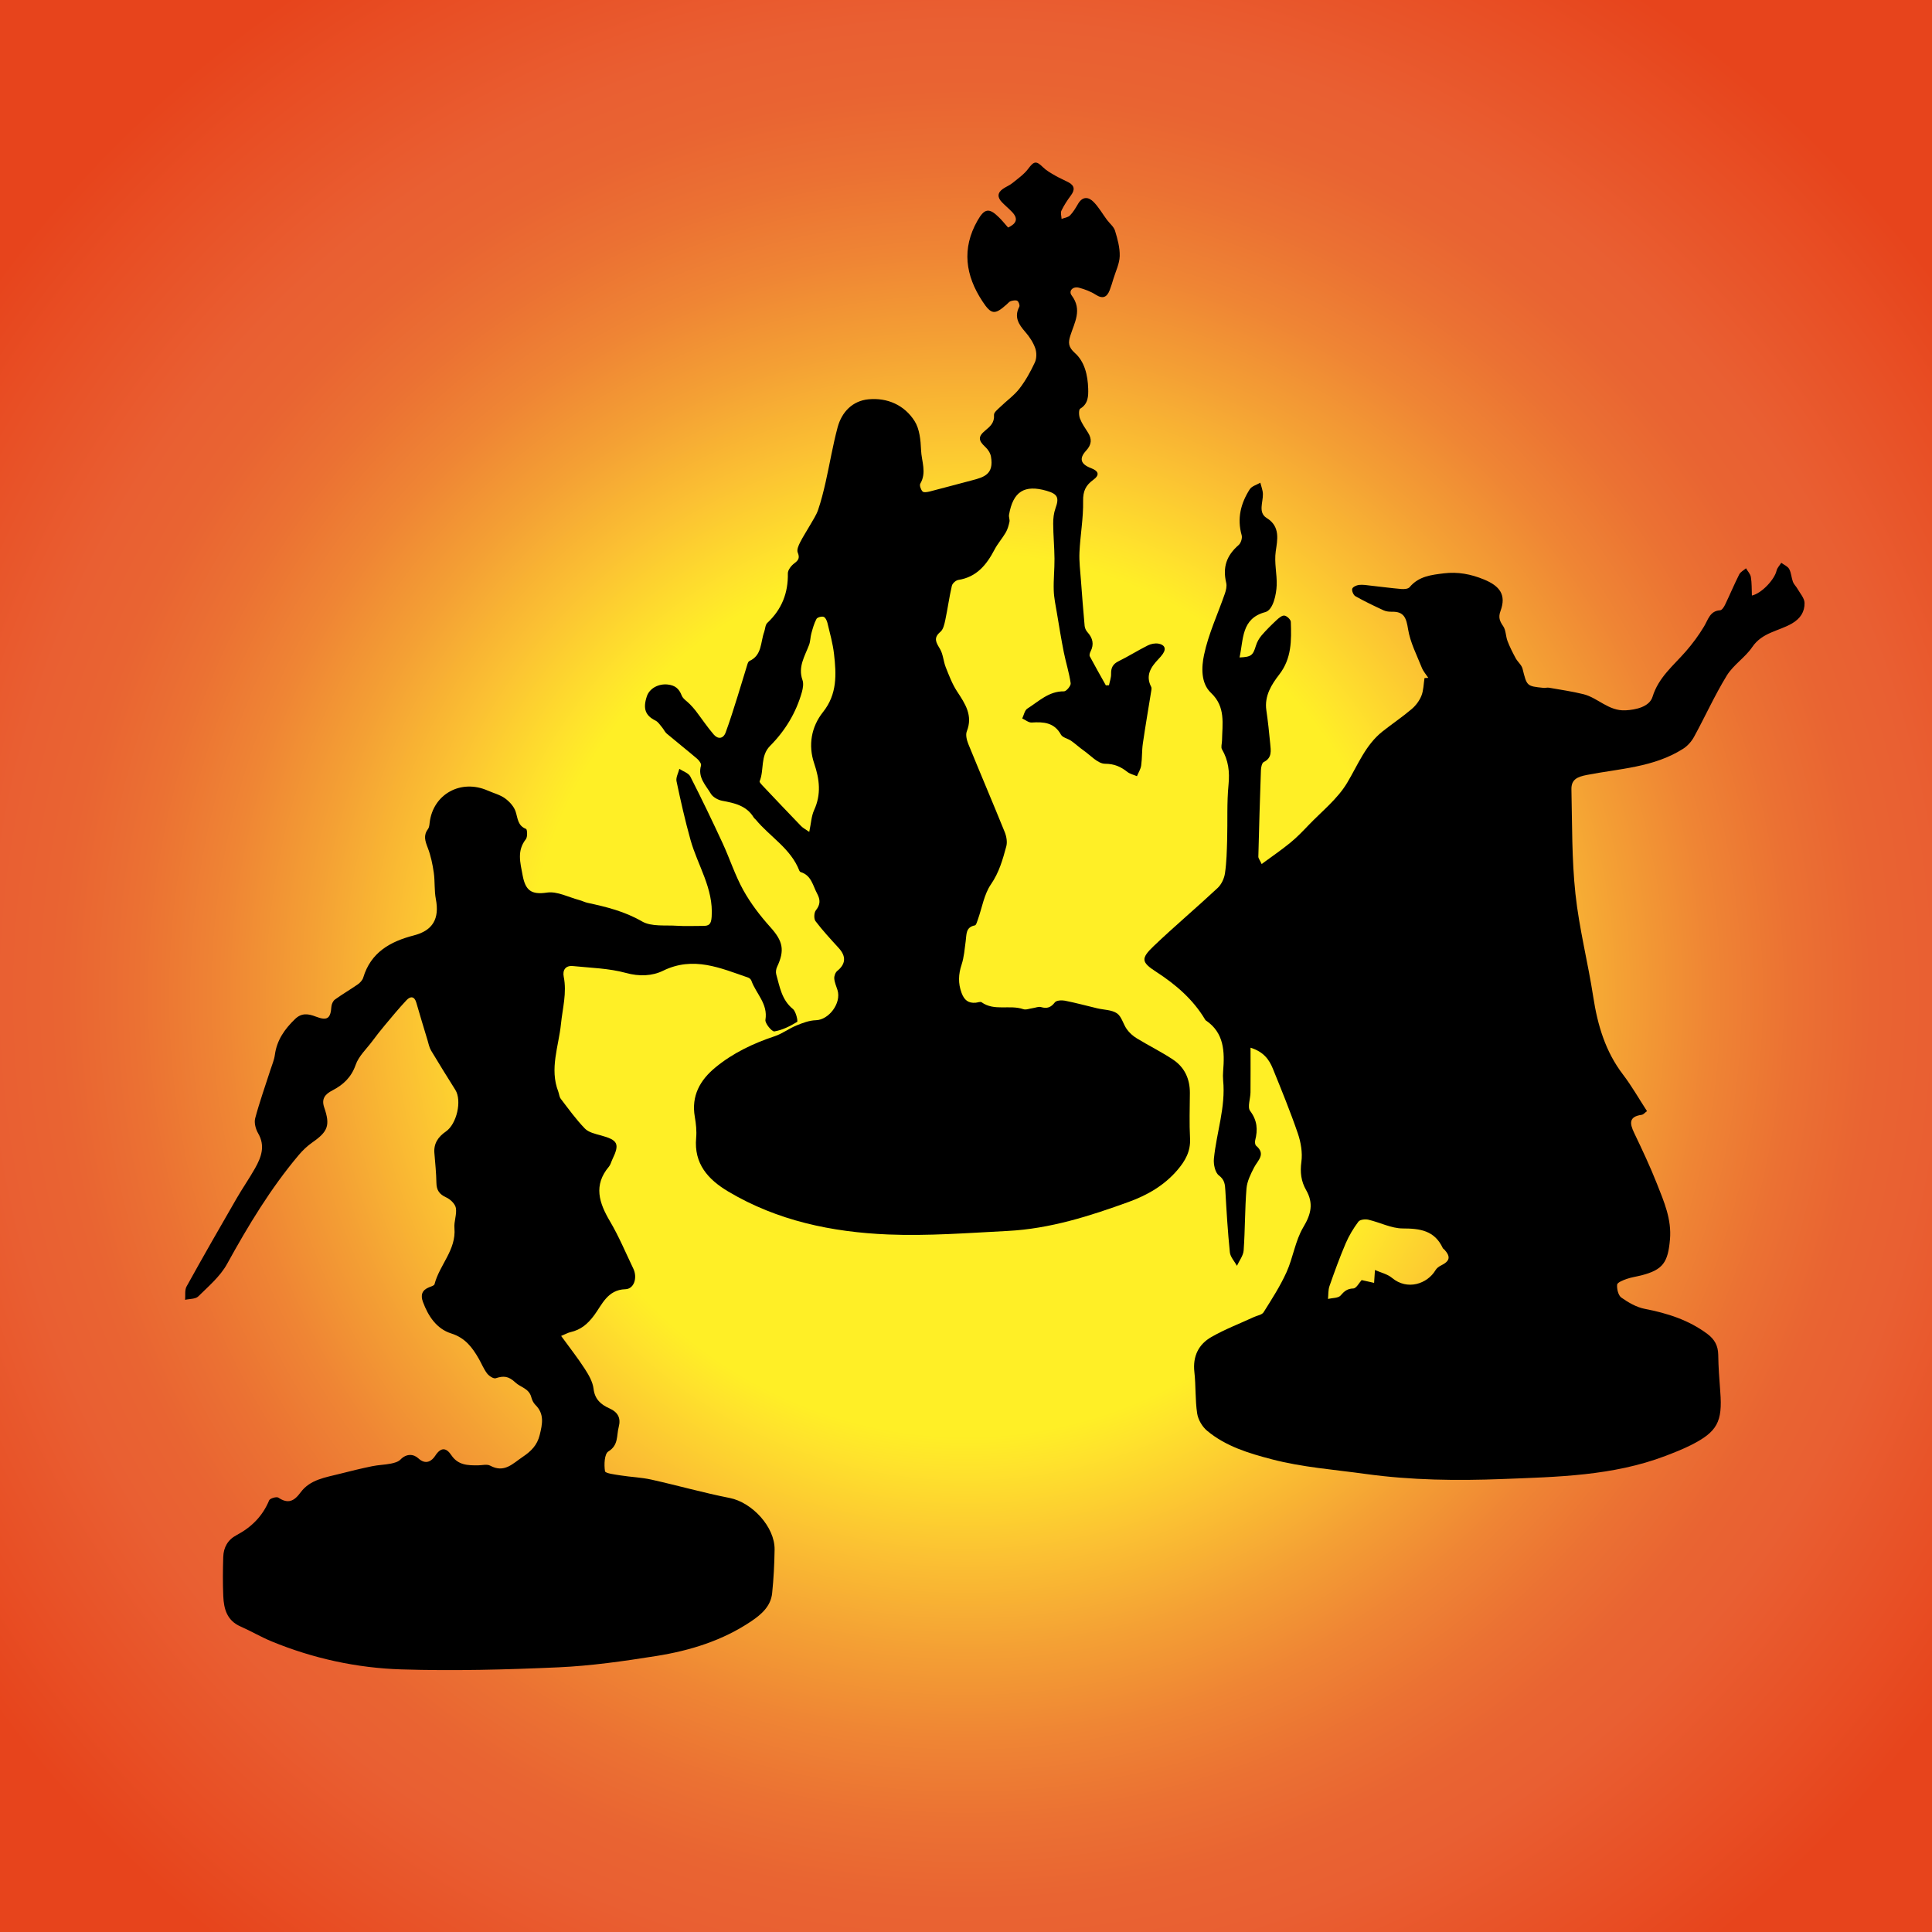 <?xml version="1.0" encoding="utf-8"?>
<!-- Generator: Adobe Illustrator 25.3.1, SVG Export Plug-In . SVG Version: 6.00 Build 0)  -->
<svg version="1.1" id="Слой_1" xmlns="http://www.w3.org/2000/svg" xmlns:xlink="http://www.w3.org/1999/xlink" x="0px" y="0px"
	 viewBox="0 0 566.93 566.93" style="enable-background:new 0 0 566.93 566.93;" xml:space="preserve">
<rect x="0" y="0" width="566.93" height="566.93" fill="#333333" stroke="none"/>
<style type="text/css">
	.st0{fill:url(#SVGID_1_);}
</style>
<g>
	<radialGradient id="SVGID_1_" cx="283.465" cy="291.943" r="353.873" gradientUnits="userSpaceOnUse">
		<stop  offset="0.366" style="stop-color:#FFEF26"/>
		<stop  offset="0.393" style="stop-color:#FFE32C"/>
		<stop  offset="0.469" style="stop-color:#FBC033"/>
		<stop  offset="0.544" style="stop-color:#F4A034"/>
		<stop  offset="0.617" style="stop-color:#EF8534"/>
		<stop  offset="0.687" style="stop-color:#EB7133"/>
		<stop  offset="0.751" style="stop-color:#E96432"/>
		<stop  offset="0.807" style="stop-color:#E95F32"/>
		<stop  offset="1" style="stop-color:#E7441C"/>
	</radialGradient>
	<rect x="-22.54" y="-104.06" class="st0" width="612" height="792"/>
	<path d="M366.96,307.44c3.83,1.2,5.46,3.47,6.54,6.13c2.55,6.29,5.13,12.58,7.33,19c0.9,2.62,1.42,5.67,1.05,8.37
		c-0.42,3.07-0.07,5.72,1.37,8.24c2.25,3.91,1.5,7.09-0.81,10.94c-2.35,3.94-2.99,8.91-4.91,13.17c-1.86,4.12-4.34,7.95-6.74,11.78
		c-0.48,0.77-1.84,0.95-2.8,1.39c-4.19,1.94-8.54,3.59-12.53,5.88c-3.72,2.13-5.5,5.61-4.98,10.27c0.46,4.04,0.21,8.17,0.82,12.17
		c0.28,1.82,1.5,3.89,2.91,5.06c5.51,4.6,12.24,6.61,18.96,8.37c9.05,2.37,18.35,3.03,27.57,4.31c13.41,1.85,26.77,2.01,40.11,1.49
		c16.11-0.63,32.4-0.9,47.86-6.78c2.51-0.96,5.03-1.95,7.43-3.15c7.79-3.91,9.35-6.87,8.66-15.67c-0.28-3.62-0.55-7.24-0.6-10.87
		c-0.04-2.69-1.11-4.56-3.19-6.11c-5.53-4.13-11.79-6.08-18.42-7.37c-2.41-0.47-4.77-1.85-6.83-3.3c-0.89-0.63-1.34-2.53-1.23-3.78
		c0.06-0.65,1.72-1.3,2.75-1.67c1.41-0.5,2.92-0.7,4.38-1.07c6.32-1.63,7.8-3.79,8.38-10.56c0.51-5.92-1.75-11.05-3.79-16.23
		c-2.01-5.1-4.35-10.07-6.72-15.01c-1.36-2.83-1.55-4.78,2.18-5.3c0.54-0.07,1-0.67,1.59-1.09c-2.41-3.7-4.51-7.41-7.06-10.75
		c-5.14-6.73-7.43-14.44-8.71-22.74c-1.55-10.12-4.14-20.1-5.23-30.26c-1.09-10.15-0.95-20.44-1.18-30.67
		c-0.06-2.88,1.69-3.68,4.54-4.23c9.58-1.87,19.64-2.19,28.27-7.7c1.28-0.82,2.44-2.13,3.18-3.49c3.26-5.96,6.06-12.2,9.6-17.97
		c1.94-3.16,5.4-5.3,7.49-8.39c2.91-4.29,7.76-4.64,11.63-6.89c2.52-1.47,3.74-3.45,3.7-6.03c-0.03-1.42-1.33-2.83-2.11-4.21
		c-0.39-0.69-1.03-1.25-1.3-1.98c-0.45-1.23-0.49-2.65-1.1-3.77c-0.44-0.8-1.53-1.22-2.32-1.82c-0.48,0.77-1.2,1.48-1.39,2.32
		c-0.54,2.46-4.24,6.6-7.23,7.29c-0.08-1.87-0.01-3.68-0.3-5.42c-0.15-0.92-0.94-1.72-1.43-2.58c-0.68,0.6-1.62,1.06-2,1.82
		c-1.47,2.92-2.73,5.94-4.15,8.89c-0.31,0.65-0.92,1.58-1.44,1.61c-3,0.18-3.49,2.7-4.71,4.73c-1.56,2.6-3.39,5.08-5.37,7.35
		c-3.63,4.16-8.01,7.61-9.76,13.32c-0.91,2.95-4.95,3.81-7.91,3.96c-4.99,0.26-8.11-3.68-12.38-4.74c-3.32-0.82-6.72-1.3-10.1-1.9
		c-0.51-0.09-1.07,0.1-1.6,0.05c-4.95-0.5-4.87-0.52-6.15-5.61c-0.28-1.13-1.43-2.01-2.02-3.1c-0.88-1.63-1.73-3.3-2.39-5.03
		c-0.54-1.41-0.46-3.19-1.27-4.36c-1.03-1.49-1.48-2.58-0.79-4.45c1.76-4.75-0.19-7.33-4.84-9.25c-3.91-1.61-7.71-2.3-11.76-1.81
		c-3.66,0.45-7.38,0.83-10.07,4.06c-0.43,0.52-1.6,0.61-2.41,0.54c-2.98-0.25-5.95-0.66-8.93-0.98c-1.17-0.13-2.36-0.35-3.51-0.22
		c-0.73,0.08-1.84,0.59-1.99,1.14c-0.17,0.61,0.36,1.85,0.93,2.17c2.7,1.52,5.49,2.86,8.29,4.15c0.75,0.35,1.68,0.42,2.53,0.41
		c3.47-0.06,4.12,1.86,4.64,5.12c0.63,3.9,2.56,7.59,4.04,11.32c0.43,1.07,1.25,1.98,1.89,2.96c-0.37,0.02-0.74,0.04-1.11,0.06
		c-0.28,1.75-0.27,3.61-0.91,5.2c-0.59,1.47-1.66,2.89-2.87,3.91c-2.74,2.33-5.74,4.34-8.56,6.57c-4.97,3.94-7.2,9.79-10.37,15.08
		c-2.84,4.75-7.47,8.38-11.36,12.45c-1.71,1.79-3.45,3.6-5.36,5.15c-2.62,2.14-5.42,4.04-8.36,6.21c-0.56-1.22-0.98-1.69-0.97-2.16
		c0.21-8.48,0.46-16.96,0.76-25.43c0.03-0.82,0.3-2.09,0.83-2.34c2.49-1.21,2.08-3.36,1.89-5.4c-0.3-3.27-0.66-6.54-1.13-9.79
		c-0.62-4.23,1.56-7.61,3.77-10.47c3.69-4.76,3.59-10.04,3.41-15.47c-0.02-0.68-1.15-1.74-1.87-1.84c-0.7-0.1-1.63,0.69-2.28,1.29
		c-1.54,1.44-3.06,2.93-4.43,4.53c-0.73,0.85-1.33,1.92-1.66,3c-0.87,2.86-1.35,3.32-4.81,3.46c1.2-5.3,0.46-11.42,7.55-13.3
		c2.37-0.63,3.26-5.34,3.35-7.87c0.13-3.34-0.76-6.56-0.27-10.01c0.45-3.19,1.44-7.22-2.65-9.73c-2.6-1.6-1.05-4.62-1.12-7.06
		c-0.03-1.11-0.49-2.21-0.76-3.31c-1.05,0.63-2.5,1-3.1,1.93c-2.62,4.1-3.78,8.54-2.37,13.49c0.23,0.81-0.22,2.28-0.86,2.84
		c-3.61,3.12-4.76,6.56-3.68,11.14c0.23,0.96-0.05,2.16-0.39,3.14c-2.07,6-4.83,11.84-6.12,18.01c-0.74,3.51-1,8.26,2.05,11.13
		c4.36,4.11,3.31,9.07,3.23,14c-0.01,0.87-0.38,1.94-0.01,2.56c1.89,3.25,2.29,6.58,1.92,10.38c-0.52,5.33-0.25,10.74-0.4,16.11
		c-0.1,3.3-0.16,6.62-0.64,9.87c-0.22,1.54-1.05,3.3-2.16,4.33c-6.17,5.77-12.64,11.21-18.75,17.04c-3.87,3.69-3.62,4.75,0.74,7.57
		c5.68,3.69,10.76,8.01,14.33,13.98c0.06,0.09,0.11,0.2,0.2,0.26c5.42,3.63,5.57,9.16,5.1,14.93c-0.07,0.88-0.08,1.77,0,2.65
		c0.78,7.9-1.96,15.34-2.71,23.03c-0.16,1.62,0.36,4.05,1.45,4.87c1.73,1.31,1.81,2.69,1.91,4.48c0.35,6.03,0.7,12.08,1.32,18.08
		c0.14,1.39,1.36,2.65,2.08,3.98c0.69-1.51,1.86-2.98,1.97-4.52c0.43-6.03,0.35-12.11,0.83-18.14c0.17-2.12,1.23-4.25,2.23-6.19
		c1.1-2.12,3.54-3.89,0.6-6.39c-0.31-0.26-0.4-1.09-0.28-1.56c0.8-3.14,0.63-5.85-1.48-8.66c-0.84-1.12,0.09-3.59,0.11-5.45
		C366.99,316.42,366.96,312.27,366.96,307.44z M399.56,375.63c-0.72,0.78-1.55,2.43-2.44,2.46c-1.76,0.07-2.61,0.76-3.7,2.04
		c-0.71,0.83-2.45,0.72-3.73,1.03c0.13-1.27,0.03-2.62,0.44-3.78c1.47-4.21,2.99-8.4,4.74-12.5c0.97-2.27,2.27-4.43,3.74-6.39
		c0.46-0.62,1.99-0.79,2.91-0.58c3.4,0.78,6.74,2.56,10.1,2.57c5.06,0.01,9.34,0.57,11.76,5.77c0.08,0.18,0.33,0.28,0.47,0.44
		c1.91,2.12,1.61,3.37-1,4.66c-0.62,0.3-1.27,0.79-1.61,1.37c-2.4,4.02-8.27,6.03-12.76,2.27c-1.38-1.15-3.34-1.57-5.01-2.32
		c-0.11,1.62-0.18,2.7-0.25,3.78C402.08,376.2,400.94,375.95,399.56,375.63z"/>
	<path d="M295.82,66.77c2.45-1.15,3.06-2.57,1.17-4.56c-0.95-0.99-2.01-1.87-2.97-2.86c-1.37-1.41-1.4-2.78,0.31-3.95
		c0.89-0.61,1.94-1.01,2.77-1.69c1.62-1.31,3.4-2.55,4.62-4.18c1.67-2.24,2.34-2.42,4.31-0.48c1.01,1,2.32,1.73,3.56,2.45
		c1.27,0.74,2.64,1.3,3.94,1.99c1.82,0.97,1.94,2.22,0.72,3.85c-1.05,1.41-2.03,2.91-2.79,4.49c-0.31,0.64,0.02,1.6,0.05,2.41
		c0.84-0.33,1.9-0.44,2.48-1.03c0.95-0.97,1.66-2.2,2.36-3.39c1.33-2.26,3.08-2.09,4.6-0.52c1.49,1.54,2.58,3.46,3.86,5.19
		c0.8,1.08,2.01,2.01,2.38,3.2c0.74,2.41,1.45,4.97,1.38,7.45c-0.06,2.24-1.18,4.46-1.85,6.68c-0.34,1.12-0.67,2.26-1.1,3.35
		c-0.82,2.09-2.04,2.63-4.12,1.29c-1.46-0.94-3.19-1.58-4.88-2.03c-1.82-0.48-3.13,0.96-2.15,2.26c3.2,4.25,0.79,7.99-0.42,11.9
		c-0.61,1.96-0.58,3.26,1.38,5.01c2.87,2.55,3.77,6.55,3.89,10.45c0.06,2.22,0.02,4.45-2.35,5.88c-0.46,0.28-0.4,2.01-0.07,2.88
		c0.56,1.45,1.49,2.77,2.34,4.1c1.25,1.94,1.08,3.58-0.52,5.32c-2.15,2.33-1.62,3.98,1.43,5.14c2.31,0.88,2.59,2.04,0.62,3.47
		c-2.17,1.58-2.99,3.28-2.94,6.16c0.1,5-0.83,10.01-1.07,15.03c-0.13,2.73,0.23,5.48,0.43,8.22c0.33,4.48,0.68,8.96,1.09,13.43
		c0.06,0.63,0.39,1.35,0.82,1.82c1.56,1.73,2.01,3.55,0.91,5.69c-0.21,0.41-0.4,1.07-0.22,1.41c1.52,2.86,3.13,5.67,4.71,8.5
		c0.31,0,0.61-0.01,0.92-0.01c0.22-1.11,0.65-2.22,0.62-3.33c-0.05-1.79,0.52-2.91,2.2-3.73c2.91-1.43,5.67-3.18,8.57-4.63
		c0.91-0.46,2.13-0.7,3.12-0.53c1.64,0.28,2.44,1.32,1.31,2.98c-0.39,0.57-0.85,1.09-1.33,1.59c-2.21,2.32-3.84,4.78-2.1,8.13
		c0.12,0.24,0.11,0.59,0.06,0.88c-0.84,5.24-1.75,10.47-2.51,15.72c-0.31,2.13-0.19,4.31-0.49,6.44c-0.15,1.09-0.81,2.11-1.24,3.16
		c-0.94-0.41-2.03-0.64-2.81-1.25c-1.96-1.54-3.8-2.38-6.57-2.4c-2.11-0.02-4.22-2.46-6.28-3.9c-1.26-0.88-2.39-1.95-3.65-2.83
		c-0.96-0.67-2.5-0.93-2.99-1.81c-1.98-3.59-5.09-3.78-8.59-3.56c-0.9,0.06-1.85-0.77-2.78-1.19c0.48-0.99,0.71-2.39,1.5-2.89
		c3.35-2.11,6.29-5.14,10.77-5.07c0.68,0.01,2.06-1.66,1.95-2.38c-0.44-3.05-1.4-6.03-2.01-9.06c-0.76-3.83-1.39-7.68-2.03-11.53
		c-0.37-2.22-0.86-4.44-0.93-6.67c-0.1-3.1,0.25-6.2,0.22-9.3c-0.03-3.42-0.36-6.83-0.38-10.25c-0.01-1.5,0.16-3.09,0.66-4.49
		c1.14-3.13,0.69-4.22-2.6-5.17c-6.52-1.88-9.85,0.23-11.02,7.05c-0.11,0.65,0.26,1.39,0.13,2.03c-0.23,1.08-0.54,2.21-1.09,3.16
		c-1.01,1.73-2.38,3.26-3.3,5.03c-2.33,4.45-5.24,8.05-10.62,8.89c-0.73,0.11-1.74,1.02-1.9,1.73c-0.77,3.32-1.22,6.72-1.93,10.06
		c-0.26,1.22-0.58,2.73-1.44,3.45c-2.12,1.79-1.25,3.1-0.13,4.97c0.95,1.57,1.01,3.65,1.71,5.41c0.97,2.43,1.91,4.94,3.33,7.1
		c2.37,3.62,4.7,7.03,2.85,11.71c-0.41,1.04,0,2.6,0.46,3.75c3.52,8.63,7.18,17.2,10.68,25.84c0.51,1.27,0.79,2.92,0.44,4.19
		c-1.05,3.85-2.09,7.62-4.49,11.1c-2.03,2.95-2.61,6.89-3.86,10.39c-0.22,0.6-0.47,1.6-0.86,1.67c-2.74,0.53-2.42,2.67-2.69,4.59
		c-0.32,2.32-0.48,4.72-1.21,6.93c-0.94,2.84-1.05,5.46,0,8.3c0.77,2.08,1.96,3.07,4.15,2.87c0.58-0.05,1.36-0.39,1.72-0.13
		c3.75,2.67,8.26,0.66,12.22,2.02c0.8,0.28,1.86-0.17,2.8-0.3c0.81-0.11,1.69-0.51,2.4-0.31c1.78,0.52,2.92,0.13,4.08-1.38
		c0.45-0.59,1.98-0.68,2.93-0.5c3.19,0.63,6.33,1.49,9.49,2.24c1.96,0.47,4.26,0.42,5.81,1.48c1.38,0.95,1.82,3.18,2.9,4.68
		c0.75,1.04,1.79,1.97,2.89,2.64c3.5,2.14,7.2,3.96,10.61,6.22c3.43,2.27,5.02,5.7,4.99,9.86c-0.03,4.44-0.19,8.89,0.05,13.31
		c0.2,3.79-1.42,6.61-3.74,9.31c-3.84,4.47-8.74,7.31-14.19,9.29c-11.52,4.19-23.19,7.9-35.53,8.54c-11.7,0.6-23.45,1.52-35.12,1.04
		c-16.47-0.68-32.5-4.01-46.94-12.61c-5.89-3.51-10.1-8.13-9.41-15.72c0.19-2.03-0.04-4.15-0.39-6.18
		c-1.08-6.16,1.53-10.79,6.04-14.5c5.15-4.25,11.1-7.07,17.44-9.18c2.2-0.74,4.14-2.24,6.31-3.13c1.83-0.75,3.8-1.5,5.73-1.55
		c3.81-0.09,7.54-5.01,6.35-8.84c-0.35-1.13-0.87-2.25-0.95-3.39c-0.06-0.74,0.32-1.79,0.88-2.24c2.48-2,2.67-4.25,0.46-6.68
		c-2.35-2.58-4.73-5.14-6.84-7.92c-0.52-0.68-0.45-2.49,0.1-3.18c1.34-1.67,1.34-3.1,0.39-4.87c-1.28-2.37-1.68-5.37-4.81-6.34
		c-0.17-0.05-0.35-0.24-0.42-0.4c-2.49-6.5-8.59-9.92-12.77-14.97c-0.19-0.23-0.46-0.4-0.61-0.64c-2.11-3.5-5.62-4.25-9.27-4.93
		c-1.23-0.23-2.74-1.07-3.34-2.09c-1.48-2.5-3.9-4.78-2.87-8.26c0.15-0.51-0.57-1.49-1.12-1.96c-2.94-2.51-5.98-4.9-8.93-7.39
		c-0.57-0.48-0.88-1.25-1.37-1.83c-0.6-0.71-1.15-1.6-1.93-1.99c-2.97-1.48-3.76-3.48-2.55-7.12c0.79-2.38,3.48-3.77,6.15-3.47
		c2.12,0.24,3.3,1.19,4.07,3.2c0.39,1.03,1.63,1.74,2.46,2.62c0.58,0.61,1.16,1.23,1.67,1.9c1.77,2.32,3.39,4.76,5.29,6.96
		c1.22,1.42,2.78,1.28,3.48-0.59c1.28-3.46,2.37-7,3.48-10.52c1-3.16,1.92-6.34,2.91-9.5c0.11-0.36,0.3-0.84,0.59-0.97
		c3.74-1.69,3.23-5.51,4.33-8.52c0.32-0.89,0.31-2.09,0.92-2.66c4.23-3.96,6.14-8.75,6.03-14.53c-0.02-1,1.02-2.31,1.93-2.98
		c1.27-0.94,1.58-1.65,0.96-3.17c-0.31-0.76,0.23-2.02,0.68-2.91c0.89-1.77,2.01-3.44,2.99-5.17c0.82-1.45,1.79-2.87,2.32-4.42
		c0.9-2.65,1.58-5.38,2.2-8.11c1.21-5.36,2.1-10.8,3.52-16.1c1.22-4.52,4.39-7.79,9.09-8.23c5.5-0.51,10.51,1.68,13.5,6.4
		c1.48,2.33,1.78,5.65,1.9,8.54c0.13,3.23,1.7,6.55-0.23,9.82c-0.29,0.5,0.17,1.78,0.68,2.3c0.36,0.36,1.44,0.16,2.15-0.02
		c4.13-1.06,8.25-2.19,12.38-3.27c3.48-0.91,6.45-1.76,5.53-6.96c-0.18-1.02-0.88-2.11-1.66-2.82c-2.03-1.88-2.2-3.02-0.05-4.8
		c1.5-1.24,2.77-2.33,2.6-4.6c-0.06-0.74,1.12-1.66,1.86-2.37c1.85-1.8,4.04-3.34,5.6-5.35c1.81-2.34,3.28-5,4.53-7.69
		c0.55-1.18,0.55-2.93,0.11-4.18c-0.61-1.72-1.7-3.37-2.92-4.76c-1.93-2.22-3.35-4.36-1.76-7.39c0.21-0.4-0.15-1.47-0.56-1.73
		c-0.45-0.29-1.3-0.11-1.92,0.07c-0.43,0.12-0.78,0.57-1.15,0.9c-3.53,3.17-4.56,3.16-7.19-0.85c-4.98-7.56-6.13-15.44-1.45-23.66
		c2.03-3.57,3.38-3.86,6.27-1C293.97,64.58,294.76,65.58,295.82,66.77z M237.47,244.11c0.53-2.49,0.61-4.61,1.43-6.4
		c2.12-4.64,1.6-9.01,0.01-13.71c-1.79-5.3-0.86-10.72,2.61-15.07c4.19-5.26,3.9-11.06,3.22-17c-0.35-3.09-1.21-6.12-1.94-9.16
		c-0.16-0.67-0.61-1.61-1.13-1.77c-0.6-0.18-1.82,0.14-2.08,0.62c-0.7,1.3-1.1,2.79-1.5,4.23c-0.31,1.11-0.27,2.34-0.68,3.41
		c-1.26,3.33-3.31,6.44-1.92,10.32c0.36,1.01,0.13,2.37-0.17,3.47c-1.71,6.09-4.9,11.35-9.34,15.82c-2.94,2.95-1.68,7.03-3.07,10.39
		c-0.1,0.25,0.45,0.83,0.77,1.18c3.78,4,7.57,8,11.39,11.96C235.65,242.99,236.41,243.37,237.47,244.11z"/>
	<path d="M164.66,392.02c2.52,3.47,4.86,6.44,6.91,9.61c1.16,1.79,2.36,3.84,2.6,5.88c0.36,3.12,2.2,4.67,4.63,5.75
		c2.56,1.15,3.45,2.86,2.75,5.52c-0.66,2.49,0,5.28-3.03,7.14c-1.17,0.71-1.29,3.88-0.99,5.8c0.1,0.64,2.96,0.97,4.59,1.23
		c3,0.48,6.07,0.57,9.02,1.23c7.68,1.71,15.27,3.87,22.99,5.39c6.55,1.29,13.27,8.5,13.17,15.15c-0.06,4.26-0.28,8.54-0.72,12.78
		c-0.39,3.82-3.13,6.22-6.08,8.21c-8.45,5.71-18.01,8.65-27.93,10.23c-9.51,1.51-19.1,2.89-28.7,3.32
		c-15.34,0.69-30.74,1.09-46.08,0.61c-13.07-0.41-25.9-3.2-38.09-8.22c-3.12-1.29-6.06-3.03-9.15-4.39
		c-3.94-1.73-4.87-5.13-5.03-8.87c-0.17-3.84-0.13-7.69-0.01-11.52c0.09-2.79,1.31-5.03,3.91-6.4c4.35-2.3,7.64-5.56,9.56-10.21
		c0.24-0.58,2.17-1.15,2.69-0.8c2.9,1.95,4.65,1.04,6.56-1.56c2.78-3.77,7.33-4.36,11.51-5.43c3.13-0.8,6.28-1.57,9.45-2.22
		c1.82-0.38,3.7-0.41,5.52-0.77c0.99-0.2,2.15-0.51,2.81-1.19c1.75-1.81,3.83-1.66,5.26-0.34c2.25,2.07,4.01,0.65,4.91-0.74
		c1.77-2.74,3.33-2.33,4.76-0.19c1.99,2.96,4.85,2.99,7.84,2.97c1.2-0.01,2.62-0.41,3.55,0.09c4.15,2.25,6.59-0.59,9.57-2.59
		c2.47-1.66,4.23-3.43,4.96-6.4c0.79-3.21,1.44-6.19-1.28-8.86c-0.6-0.58-0.99-1.49-1.21-2.32c-0.68-2.5-3.17-2.84-4.64-4.23
		c-2.01-1.9-3.48-2.01-5.77-1.25c-0.64,0.21-1.96-0.66-2.52-1.38c-0.99-1.29-1.61-2.86-2.42-4.29c-1.92-3.34-4-6.18-8.14-7.48
		c-4.26-1.34-6.74-5.07-8.29-9.27c-0.73-1.98-0.28-3.42,1.76-4.25c0.6-0.24,1.54-0.5,1.65-0.93c1.46-5.66,6.4-10.06,5.84-16.47
		c-0.17-1.94,0.75-4.02,0.42-5.9c-0.21-1.19-1.63-2.55-2.85-3.1c-1.99-0.91-2.83-2.11-2.86-4.26c-0.05-2.91-0.35-5.82-0.59-8.73
		c-0.25-2.86,1.16-4.82,3.37-6.34c3.19-2.19,4.76-9.05,2.78-12.21c-2.4-3.84-4.81-7.67-7.12-11.55c-0.54-0.91-0.75-2.04-1.06-3.08
		c-1.1-3.65-2.22-7.3-3.27-10.96c-0.56-1.95-1.74-1.95-2.87-0.75c-2.23,2.37-4.3,4.89-6.39,7.39c-1.28,1.52-2.5,3.09-3.69,4.69
		c-1.69,2.26-3.96,4.35-4.85,6.91c-1.28,3.66-3.65,5.86-6.83,7.5c-2.11,1.09-3.28,2.44-2.41,4.97c1.82,5.28,1.11,7.1-3.44,10.27
		c-1.49,1.04-2.87,2.34-4.04,3.74c-8.27,9.82-14.84,20.73-21.02,31.95c-2,3.63-5.42,6.53-8.45,9.52c-0.82,0.81-2.55,0.69-3.86,1
		c0.12-1.31-0.16-2.84,0.42-3.9c4.78-8.64,9.69-17.2,14.63-25.75c1.75-3.04,3.77-5.93,5.49-8.98c1.81-3.23,3.05-6.52,0.89-10.23
		c-0.72-1.24-1.22-3.09-0.87-4.4c1.28-4.8,2.96-9.49,4.48-14.23c0.47-1.46,1.1-2.9,1.3-4.4c0.58-4.34,2.9-7.59,5.94-10.52
		c1.91-1.84,3.87-1.55,6.07-0.7c3.35,1.29,4.34,0.57,4.57-2.87c0.05-0.74,0.46-1.71,1.04-2.13c2.17-1.57,4.5-2.92,6.7-4.45
		c0.67-0.47,1.37-1.21,1.6-1.96c2.23-7.45,7.94-10.63,14.89-12.42c5.58-1.44,7.52-4.93,6.43-10.63c-0.49-2.54-0.24-5.22-0.61-7.79
		c-0.36-2.46-0.87-4.96-1.76-7.26c-0.76-1.97-1.36-3.65,0.06-5.52c0.36-0.48,0.42-1.24,0.49-1.88c0.99-8.37,9.17-12.89,17.05-9.41
		c1.7,0.75,3.61,1.22,5.08,2.29c1.33,0.97,2.65,2.43,3.12,3.94c0.63,2,0.6,4.07,3.04,5.02c0.35,0.14,0.47,2.34-0.05,3
		c-2.69,3.41-1.65,6.87-0.96,10.61c0.82,4.38,2.47,5.77,7.16,5.07c2.98-0.44,6.3,1.36,9.45,2.19c0.83,0.22,1.62,0.64,2.45,0.82
		c5.53,1.19,10.89,2.51,15.97,5.45c2.76,1.6,6.81,1.05,10.29,1.28c2.52,0.17,5.05,0.02,7.58,0.04c1.86,0.02,2.42-0.52,2.57-2.68
		c0.58-8.32-4.1-15.04-6.2-22.54c-1.59-5.68-2.89-11.45-4.11-17.23c-0.23-1.1,0.53-2.41,0.83-3.63c1.1,0.74,2.7,1.22,3.22,2.25
		c3.29,6.44,6.42,12.96,9.46,19.52c2.12,4.58,3.66,9.45,6.1,13.84c2.16,3.89,4.95,7.52,7.93,10.84c3.64,4.05,4.31,6.69,1.96,11.67
		c-0.3,0.64-0.42,1.54-0.23,2.21c1.03,3.64,1.59,7.46,4.88,10.13c0.91,0.74,1.53,3.61,1.24,3.79c-2.06,1.25-4.33,2.4-6.67,2.79
		c-0.72,0.12-2.81-2.38-2.63-3.4c0.79-4.74-2.78-7.69-4.13-11.51c-0.13-0.36-0.55-0.75-0.92-0.88c-8.14-2.79-16.07-6.39-25-2.01
		c-3.14,1.54-6.94,1.73-10.88,0.64c-4.99-1.37-10.34-1.48-15.54-2.02c-2.18-0.23-3.11,1.2-2.72,3.11c0.96,4.76-0.34,9.25-0.81,13.9
		c-0.66,6.51-3.39,13.11-0.8,19.79c0.27,0.7,0.3,1.56,0.73,2.13c2.28,2.98,4.48,6.05,7.08,8.74c1.09,1.13,3.03,1.57,4.66,2.01
		c5.06,1.38,5.63,2.47,3.4,7.08c-0.33,0.69-0.51,1.51-0.98,2.08c-4.63,5.48-2.91,10.65,0.31,16.09c2.61,4.42,4.6,9.21,6.83,13.85
		c1.27,2.64,0.25,5.98-2.34,6.05c-5.22,0.14-6.88,4.58-9.07,7.54c-2.02,2.73-3.97,4.34-7.04,5.06
		C166.7,391.06,166.03,391.45,164.66,392.02z"/>
</g>
</svg>
